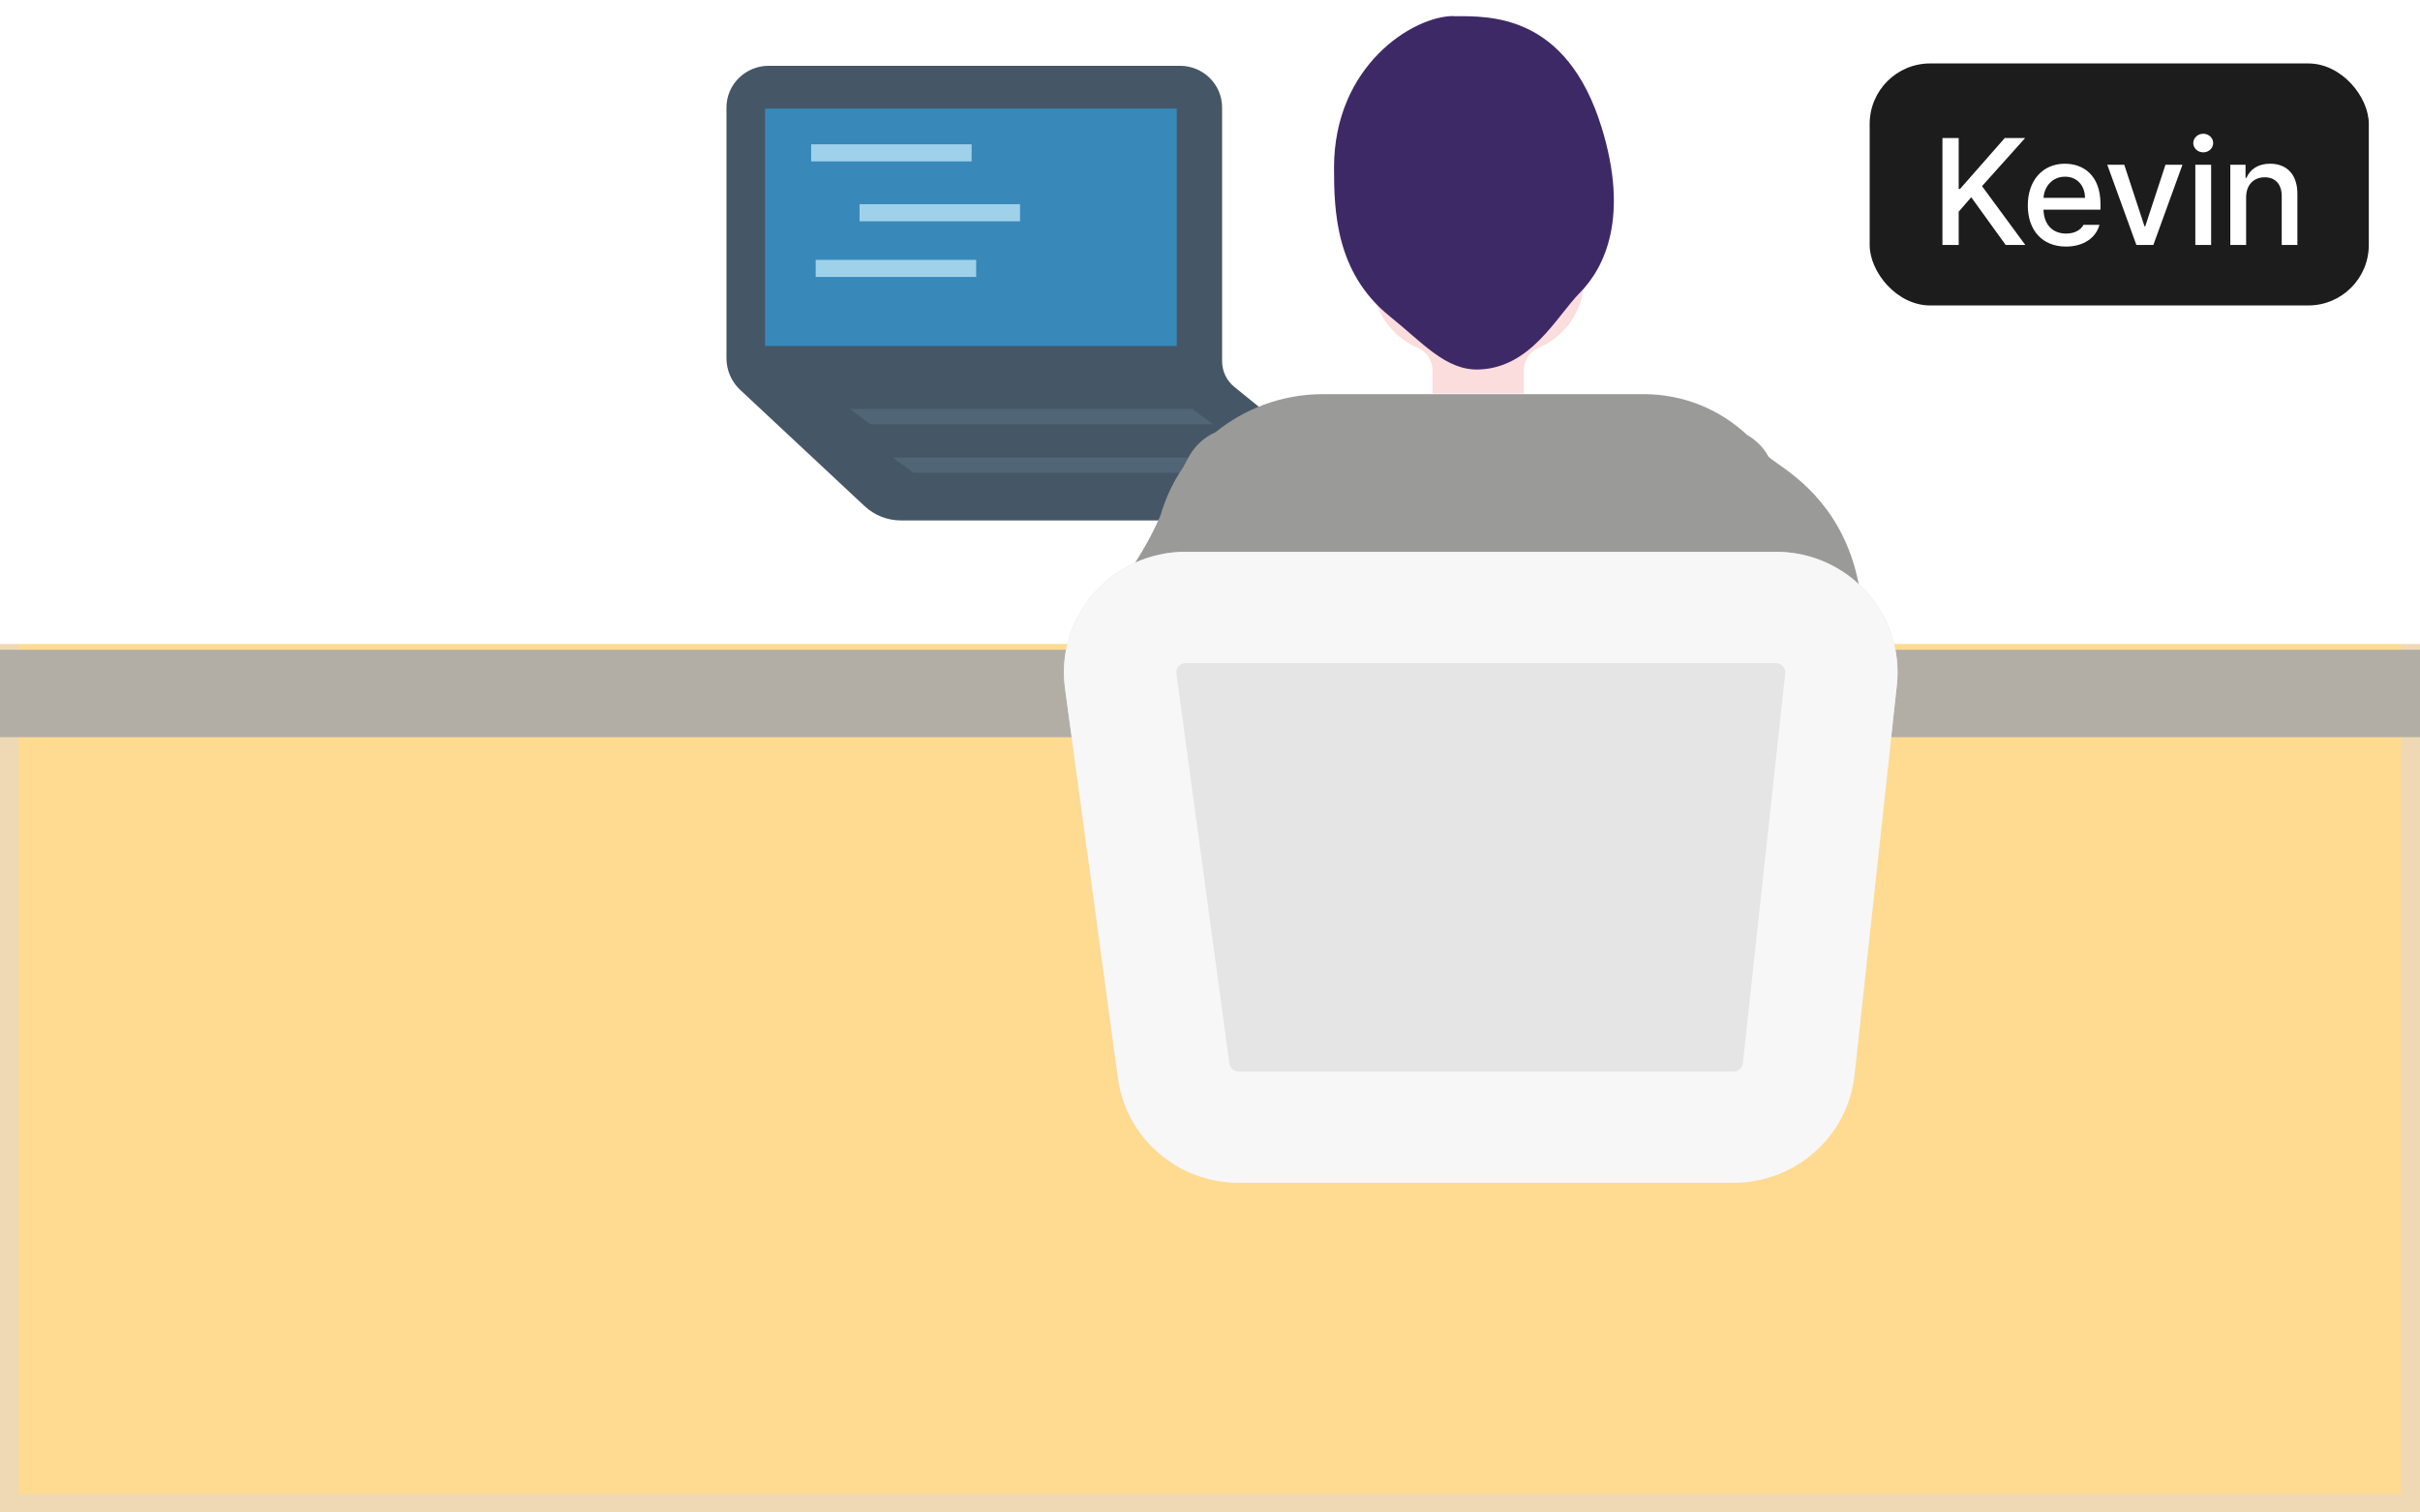 <svg width="160" height="100" viewBox="0 0 160 100" fill="none" xmlns="http://www.w3.org/2000/svg">
<rect x="0" y="0" width="160" height="100" fill="#333333" stroke="none"/>
<g clip-path="url(#clip0_14_1188)">
<path d="M159.38 0.61H0.62V99.38H159.38V0.61Z" fill="#FFDB92"/>
<path d="M160 100H0V0H160V100ZM1.24 98.78H158.76V1.22H1.24V98.77V98.78Z" fill="#EFD9B4"/>
<path d="M159.38 0.61H0.62V41.96H159.38V0.61Z" fill="white"/>
<path d="M160 42.58H0V0H160V42.58ZM1.24 41.35H158.76V1.22H1.24V41.35Z" fill="white"/>
<path d="M159.38 43.57H0.62V48.13H159.38V43.57Z" fill="#B2AEA6"/>
<path d="M160 48.74H0V42.96H160V48.74ZM1.24 47.52H158.76V44.18H1.24V47.52Z" fill="#B2AEA6"/>
<path d="M80.8 23.89V7.11C80.8 5.58 79.55 4.35 78.01 4.35H50.82C49.28 4.35 48.03 5.59 48.03 7.11V23.69C48.03 24.48 48.36 25.24 48.94 25.78L57.16 33.46C57.81 34.07 58.67 34.41 59.57 34.41H89.61C90.58 34.41 91.01 33.21 90.26 32.6L81.62 25.59C81.1 25.17 80.8 24.55 80.8 23.88V23.89Z" fill="#455767"/>
<path d="M77.8 7.18H50.58V22.88H77.8V7.18Z" fill="#3888BA"/>
<path d="M64.24 9.54H53.63V10.67H64.24V9.54Z" fill="#A0D1EA"/>
<path d="M67.44 13.5H56.83V14.63H67.44V13.5Z" fill="#A0D1EA"/>
<path d="M64.54 17.18H53.93V18.31H64.54V17.18Z" fill="#A0D1EA"/>
<path d="M80.2 28.05H57.55L56.18 27.04H78.83L80.2 28.05Z" fill="#506575"/>
<path d="M83.04 31.26H60.39L59.02 30.25H81.67L83.04 31.26Z" fill="#506575"/>
<path d="M116.89 30.13C116.55 29.53 116.06 29.07 115.5 28.75C113.72 27.08 111.32 26.06 108.67 26.06H87.47C84.77 26.06 82.3 27.01 80.36 28.58C79.66 28.89 79.05 29.42 78.64 30.13C78.59 30.22 78.44 30.49 78.21 30.92C77.56 31.87 77.06 32.93 76.73 34.07C73.7 41.17 68.87 40.42 76.2 56.01C76.2 56.01 119.34 55.98 119.34 55.97C129.02 35.33 117.4 31.03 116.88 30.13H116.89Z" fill="#9A9A99"/>
<path d="M90.74 7.42V18.48C90.74 20.51 91.98 22.24 93.74 23C94.33 23.25 94.71 23.84 94.71 24.47V26.02H100.75V24.47C100.75 23.83 101.13 23.25 101.72 23C103.49 22.25 104.72 20.51 104.72 18.48V7.42H90.73H90.74Z" fill="#FADDDC"/>
<path d="M96.1 1.06C93.43 1.06 88.2 4.33 88.2 11.09C88.2 13.95 88.31 18.03 91.87 20.9C94.05 22.65 95.59 24.5 97.77 24.43C101.22 24.32 102.9 20.93 104.45 19.36C106.14 17.65 107.7 14.3 105.9 8.45C103.56 0.85 98.44 1.07 96.1 1.07V1.06Z" fill="#3E2967"/>
<path d="M114.6 78.19H81.89C77.86 78.19 74.45 75.24 73.91 71.28L70.41 45.51C69.76 40.73 73.52 36.48 78.39 36.48H117.41C122.2 36.48 125.93 40.59 125.41 45.3L122.61 71.07C122.17 75.12 118.72 78.19 114.61 78.19H114.6Z" fill="#E5E5E5"/>
<path d="M117.4 43.84C117.47 43.84 117.68 43.84 117.87 44.05C118.06 44.26 118.03 44.46 118.03 44.53L115.23 70.3C115.2 70.62 114.93 70.85 114.61 70.85H81.9C81.59 70.85 81.32 70.62 81.28 70.31L77.78 44.54C77.78 44.47 77.74 44.26 77.93 44.05C78.12 43.84 78.33 43.84 78.4 43.84H117.42M117.42 36.49H78.4C73.53 36.49 69.77 40.74 70.42 45.52L73.92 71.29C74.46 75.24 77.87 78.2 81.9 78.2H114.61C118.72 78.2 122.17 75.13 122.61 71.08L125.41 45.31C125.92 40.6 122.19 36.49 117.41 36.49H117.42Z" fill="#F7F7F7"/>
<rect x="123.615" y="4.195" width="33" height="16" rx="4" fill="#1C1C1C"/>
<path d="M128.426 16.195V9.125H129.5V12.494H129.588L132.547 9.125H133.895L131.043 12.308L133.904 16.195H132.606L130.33 13.041L129.5 13.998V16.195H128.426ZM136.59 16.302C135.027 16.302 134.066 15.223 134.07 13.578C134.066 11.947 135.042 10.824 136.522 10.824C137.728 10.824 138.875 11.571 138.875 13.49V13.861H135.106C135.135 14.872 135.731 15.443 136.6 15.443C137.191 15.443 137.576 15.189 137.752 14.867H138.807C138.572 15.726 137.757 16.302 136.59 16.302ZM135.11 13.08H137.85C137.85 12.274 137.327 11.678 136.531 11.683C135.696 11.678 135.154 12.333 135.11 13.08ZM144.295 10.892L142.371 16.195H141.248L139.324 10.892H140.447L141.785 14.965H141.834L143.172 10.892H144.295ZM145.145 16.195V10.892H146.19V16.195H145.145ZM145.008 9.457C145.013 9.115 145.311 8.842 145.672 8.842C146.028 8.842 146.326 9.115 146.326 9.457C146.326 9.799 146.028 10.077 145.672 10.072C145.311 10.077 145.013 9.799 145.008 9.457ZM148.504 13.05V16.195H147.459V10.892H148.465V11.761H148.524C148.773 11.19 149.295 10.824 150.086 10.824C151.175 10.824 151.898 11.512 151.893 12.826V16.195H150.858V12.953C150.853 12.181 150.438 11.722 149.734 11.722C149.017 11.722 148.504 12.206 148.504 13.05Z" fill="white"/>
</g>
<defs>
<clipPath id="clip0_14_1188">
<rect width="160" height="100" fill="white"/>
</clipPath>
</defs>
</svg>
